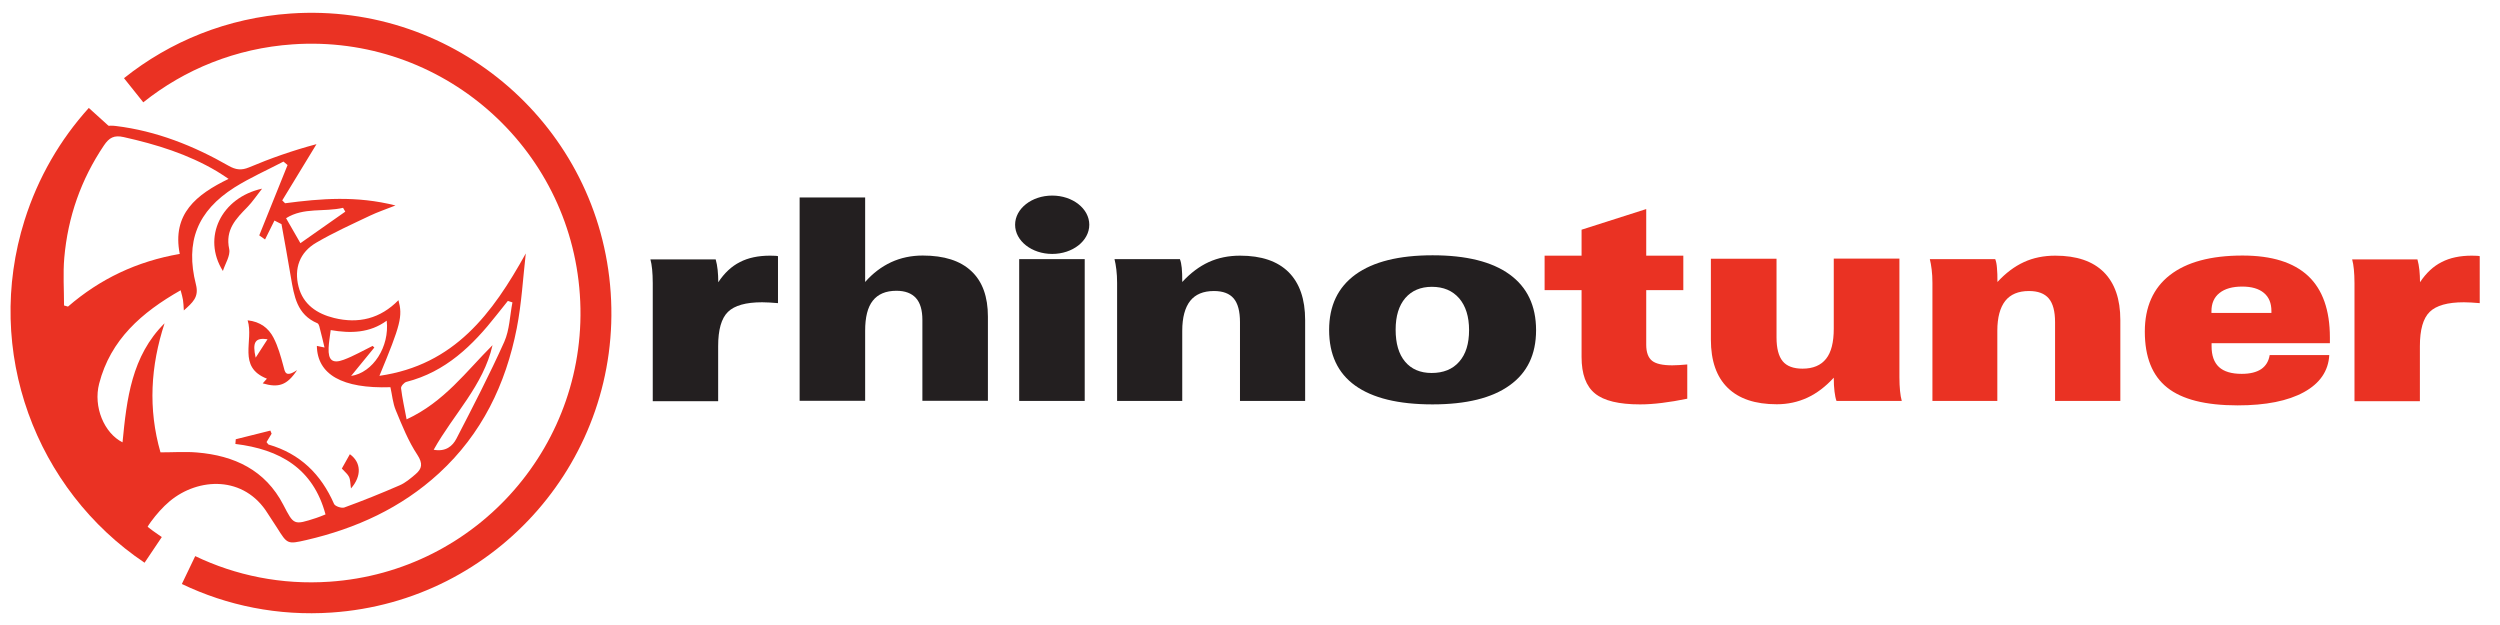 <?xml version="1.0" encoding="utf-8"?>
<!-- Generator: Adobe Illustrator 25.3.1, SVG Export Plug-In . SVG Version: 6.00 Build 0)  -->
<svg version="1.1" id="Capa_1" xmlns="http://www.w3.org/2000/svg" xmlns:xlink="http://www.w3.org/1999/xlink" x="0px" y="0px"
	 viewBox="0 0 2022.2 505.7" style="enable-background:new 0 0 2022.2 505.7;" xml:space="preserve">
<style type="text/css">
	.st0{fill:#231F20;}
	.st1{fill:#EA3223;}
	.st2{fill:none;stroke:#EA3223;stroke-width:25;stroke-miterlimit:10;}
</style>
<path class="st0" d="M528,324.5V229c0-4.2-0.2-7.9-0.5-11.1c-0.3-3.2-0.8-5.9-1.4-8.1h52.8c0.7,2.6,1.3,5.5,1.6,8.6
	c0.3,3.1,0.5,6.4,0.5,9.9c4.9-7.4,10.7-12.9,17.5-16.3c6.7-3.5,14.9-5.2,24.4-5.2c1.6,0,2.9,0,3.8,0.1c0.9,0,1.7,0.1,2.6,0.3v38
	c-2.4-0.2-4.7-0.4-6.8-0.5c-2.2-0.1-4.2-0.2-6-0.2c-13.2,0-22.4,2.6-27.7,7.8c-5.3,5.2-7.9,14.4-7.9,27.7v44.5H528z"/>
<path class="st0" d="M646.8,324.3V159.7h53v68.4c6.2-7.1,13.3-12.4,21-16c7.8-3.6,16.3-5.4,25.6-5.4c17.3,0,30.4,4.2,39.3,12.6
	c9,8.4,13.4,20.7,13.4,36.8v68.1h-53v-65.4c0-7.9-1.7-13.8-5.2-17.7c-3.5-3.9-8.8-5.9-15.8-5.9c-8.6,0-14.9,2.7-19.1,8
	c-4.2,5.3-6.2,13.4-6.2,24.3v56.7H646.8z"/>
<path class="st0" d="M824.4,324.3V209.6h53v114.7H824.4z"/>
<path class="st0" d="M903.6,324.3v-95.5c0-3.9-0.2-7.4-0.6-10.7c-0.4-3.3-0.9-6.1-1.5-8.5h52.9c0.7,1.8,1.2,4.1,1.5,7.1
	c0.3,2.9,0.4,6.7,0.4,11.4c6.6-7.2,13.8-12.6,21.4-16.1c7.7-3.5,16.1-5.2,25.4-5.2c17.2,0,30.2,4.4,39.2,13.3
	c8.9,8.9,13.4,21.8,13.4,38.8v65.4H1003v-63.7c0-8.8-1.7-15.2-5.1-19.2c-3.4-4-8.7-6-16-6c-8.6,0-15,2.7-19.2,8
	c-4.2,5.4-6.4,13.4-6.4,24.2v56.7H903.6z"/>
<path class="st0" d="M1158.7,327.1c-27.6,0-48.4-5.1-62.5-15.2c-14.1-10.1-21.1-25.1-21.1-45c0-19.6,7.1-34.5,21.4-44.9
	c14.3-10.3,35-15.5,62.3-15.5c27.3,0,48.1,5.2,62.3,15.5c14.2,10.3,21.4,25.3,21.4,45.1c0,19.6-7.1,34.4-21.4,44.6
	C1206.8,322,1186,327.1,1158.7,327.1z M1158,301.7c9.5,0,17-3,22.3-9.1c5.4-6.1,8-14.6,8-25.6c0-10.9-2.7-19.5-8-25.7
	c-5.4-6.2-12.7-9.3-22.1-9.3c-9.1,0-16.3,3.1-21.5,9.1c-5.2,6.1-7.8,14.6-7.8,25.6c0,11.1,2.5,19.7,7.6,25.8
	C1141.6,298.6,1148.8,301.7,1158,301.7z"/>
<path class="st1" d="M1279.3,288.7v-54h-29.9v-27.9h29.9v-21l52.3-16.7v37.7h30v27.9h-30v44.1c0,6.2,1.6,10.5,4.7,13
	c3.1,2.5,8.6,3.7,16.4,3.7c1.7,0,3.6-0.1,5.6-0.2c2-0.1,4.2-0.3,6.5-0.5v27.7c-7.2,1.5-14,2.6-20.4,3.4c-6.4,0.8-12.3,1.2-17.8,1.2
	c-17,0-29.2-2.9-36.4-8.8C1282.9,312.4,1279.3,302.6,1279.3,288.7z"/>
<path class="st1" d="M1536.4,209.4v95.7c0,4.2,0.2,7.9,0.5,11.1c0.3,3.2,0.8,5.9,1.4,8.1h-52.8c-0.7-1.9-1.2-4.4-1.6-7.6
	c-0.4-3.2-0.6-6.9-0.6-11.2c-6.7,7.3-13.8,12.7-21.4,16.2c-7.6,3.5-15.8,5.3-24.7,5.3c-17.4,0-30.6-4.4-39.7-13.3
	c-9.1-8.9-13.6-21.9-13.6-39v-65.4h53.1v63.7c0,8.8,1.7,15.2,5,19.2c3.3,4,8.7,6,16,6c8.6,0,14.9-2.7,19.1-8
	c4.2-5.3,6.2-13.4,6.2-24.3v-56.7H1536.4z"/>
<path class="st1" d="M1563.1,324.3v-95.5c0-3.9-0.2-7.4-0.6-10.7c-0.4-3.3-0.9-6.1-1.5-8.5h52.9c0.7,1.8,1.2,4.1,1.4,7.1
	c0.3,2.9,0.4,6.7,0.4,11.4c6.6-7.2,13.8-12.6,21.4-16.1s16.1-5.2,25.4-5.2c17.2,0,30.2,4.4,39.2,13.3c8.9,8.9,13.4,21.8,13.4,38.8
	v65.4h-52.8v-63.7c0-8.8-1.7-15.2-5.1-19.2c-3.4-4-8.7-6-16-6c-8.6,0-15,2.7-19.2,8c-4.2,5.4-6.4,13.4-6.4,24.2v56.7H1563.1z"/>
<path class="st1" d="M1788.9,277.5v2.6c0,7.5,2,13.1,6,16.8c4,3.7,10.2,5.5,18.4,5.5c6.7,0,11.9-1.3,15.7-3.8
	c3.8-2.6,6.1-6.4,6.9-11.4h48.2c-0.7,12.9-7.6,22.9-20.5,30c-12.9,7.1-30.8,10.7-53.6,10.7c-26,0-45-4.8-57-14.4
	c-12.1-9.6-18.1-24.7-18.1-45.3c0-19.9,6.8-35.2,20.3-45.7c13.5-10.5,33.1-15.8,58.7-15.8c23.7,0,41.3,5.5,53.1,16.5
	c11.7,11,17.6,27.6,17.6,49.8v4.6H1788.9z M1837.3,253.2v-1.6c0-6.4-2-11.3-6.1-14.7c-4.1-3.4-9.9-5.1-17.5-5.1
	c-7.9,0-14,1.7-18.4,5.2c-4.4,3.5-6.5,8.4-6.5,14.8v1.3H1837.3z"/>
<path class="st1" d="M1904.5,324.5V229c0-4.2-0.2-7.9-0.5-11.1c-0.3-3.2-0.8-5.9-1.4-8.1h52.8c0.7,2.6,1.3,5.5,1.6,8.6
	c0.3,3.1,0.5,6.4,0.5,9.9c4.9-7.4,10.7-12.9,17.5-16.3c6.7-3.5,14.9-5.2,24.4-5.2c1.6,0,2.9,0,3.8,0.1c0.9,0,1.7,0.1,2.6,0.3v38
	c-2.4-0.2-4.7-0.4-6.8-0.5c-2.2-0.1-4.2-0.2-6-0.2c-13.2,0-22.4,2.6-27.7,7.8c-5.3,5.2-7.9,14.4-7.9,27.7v44.5H1904.5z"/>
<ellipse id="XMLID_11_" class="st0" cx="851.1" cy="181.8" rx="30" ry="23.6"/>
<path id="XMLID_70_" class="st1" d="M30,237.6c2-12.4,3.7-24.9,6-37.3c6.3-34.7,21-65.7,43-93.3c4.2-5.2,8.7-5.8,14.6-5.1
	c32.9,4,63,16,91.5,32.3c5.5,3.1,10.1,3.8,16.3,1.2c17.3-7.3,35.1-13.6,54.6-18.8c-9.2,15.2-18.4,30.3-27.7,45.5
	c0.8,0.8,1.6,1.5,2.3,2.3c28.9-3.8,57.7-6.2,89.3,1.8c-8.4,3.3-14.6,5.4-20.5,8.2c-14.7,7-29.6,13.7-43.6,21.9
	c-13.4,7.8-18.1,20.8-14.3,35.6c3.7,14.4,14.9,21.9,28.7,25.3c19.9,4.9,37.5,0.5,52.1-14.4c3.5,13.1,1.9,19.6-15.4,61.2
	c60.7-8.7,91.5-50.5,118.4-99c-2.3,20.2-3.4,40.6-7.3,60.5c-8.9,45.4-28.3,85.5-62.9,117.3c-30.6,28.1-67.1,44.7-107.2,54
	c-15.5,3.6-15.5,3.3-23.8-9.9c-2.4-3.9-5.1-7.6-7.5-11.5c-19.1-30.9-56.1-29.3-79.3-10c-5.7,4.8-10.8,10.6-15.2,16.6
	c-4.2,5.7-7.1,12.4-10.9,19.1c-23.9-17.8-40.7-41.4-53.5-67.9c-15.2-31.5-24.3-64.7-26.1-99.7c-0.1-2.1-1.2-4.2-1.9-6.3
	C30,257.4,30,247.5,30,237.6z M263.3,416.1c-10-37.3-37-52.6-72.9-57c0.1-1.3,0.2-2.5,0.3-3.8c9.3-2.3,18.7-4.7,28-7
	c0.3,0.8,0.6,1.7,1,2.5c-1.4,2.3-2.8,4.7-4.1,6.8c0.9,1,1.2,1.8,1.7,2c25.5,7.4,42.4,24,52.9,48c0.8,1.9,6.1,3.7,8.3,2.9
	c15.1-5.5,30-11.5,44.7-17.9c4.7-2,8.9-5.6,12.9-9c5.3-4.5,6.1-8.6,1.5-15.7c-7.3-11-12.3-23.6-17.4-35.9c-2.5-5.9-3-12.6-4.4-18.8
	c-38.9,1.3-59.1-10.2-59.5-33.4c2,0.4,4,0.8,6.2,1.3c-1.3-5.2-2.2-9.6-3.4-13.9c-0.5-2-1-5.1-2.3-5.7c-16.7-7-18.9-22.1-21.5-37.2
	c-2.4-14.3-5-28.7-7.6-43c-1.9-1-3.8-1.9-5.7-2.9c-2.5,5.1-5.1,10.2-7.6,15.3c-1.6-1.1-3.1-2.2-4.7-3.3c7.6-19,15.3-38,22.9-56.9
	c-1.1-0.9-2.2-1.8-3.3-2.8c-13.2,6.9-27,13-39.6,20.9c-30.1,19.1-40,44-31.2,78.6c2.6,10.2-2.7,14.5-9.8,20.9
	c-0.3-4-0.3-6.3-0.7-8.5c-0.3-2.2-1-4.3-1.9-7.8c-31.5,17.9-56.7,39.9-65.9,75.5c-4.9,18.8,4.1,40.1,18.9,47.5
	c3.4-35,7.3-69.8,34-96.3c-11.3,34.6-13.4,69.2-3.3,104.4c10.5,0,20.1-0.7,29.5,0.1c30.2,2.5,55.3,14.2,69.9,42.4
	c8.5,16.4,8.3,16.5,26.5,10.6C257.9,418.3,260.3,417.3,263.3,416.1z M184.9,144.7c-4.1-2.7-6.7-4.5-9.4-6.1
	c-23.4-13.9-49-21.8-75.4-27.7c-7.9-1.8-11.8,0.5-16,6.7c-18.6,27.6-29.2,57.9-32.1,90.9c-1.1,12.8-0.2,25.8-0.2,38.6
	c1.1,0.3,2.1,0.6,3.2,0.9c25.9-22.4,55.7-36.6,90.4-42.6C139,173,158.9,157.3,184.9,144.7z M414.5,244.6c-1.2-0.4-2.4-0.8-3.7-1.2
	c-3,3.8-6.1,7.6-9.1,11.4c-19.4,24.7-41.2,46-73,54.1c-1.8,0.5-4.5,3.5-4.3,5.1c1,8.2,2.8,16.2,4.5,25.2
	c30.5-14.1,48.3-38.9,69.5-60c-7.4,32.7-31.6,55.9-47.6,84.6c9.8,1.8,15.3-3,18.4-9c13.4-25.9,26.8-51.8,38.7-78.3
	C412.2,266.8,412.4,255.3,414.5,244.6z M284,304.1c17.8-2.7,31.2-23.7,28.8-44.7c-13.7,10-29.1,10.4-45.3,7.6
	c-0.7,5.5-1.5,10-1.7,14.5c-0.4,9.8,3.1,12.9,12.2,9.5c8.1-3,15.6-7.4,23.4-11.2c0.5,0.4,0.9,0.8,1.4,1.3
	C296.8,288.5,290.6,296,284,304.1z M243,196.7c11.5-8.1,23.9-16.8,36.3-25.5c-0.6-1-1.2-2.1-1.8-3.1c-15.3,3.6-31.9-0.6-46.1,8.4
	C235.3,183.3,238.9,189.5,243,196.7z"/>
<path id="XMLID_58_" class="st1" d="M240.3,299.4c-8.2,12.4-15.1,14.4-27.8,10.7c1.1-1.2,2-2.2,3.4-3.8
	c-24.2-9.5-10.4-30.7-15.6-47.2c10.4,1.1,17,6.5,20.9,14c3.7,7.1,5.9,15.1,8,22.9C230.5,300.9,230.7,305.7,240.3,299.4z
	 M216.4,274.4c-10.1-1.5-12.4,2.5-9.6,14.9C210.1,284.3,213.1,279.6,216.4,274.4z"/>
<path id="XMLID_57_" class="st1" d="M180.3,219.2c-17.1-27.1-1.3-59.4,31.7-66.6c-4.8,6.1-7.9,10.8-11.8,14.8
	c-9.3,9.5-18.2,18.4-14.8,34.1C186.5,206.8,182.1,213.3,180.3,219.2z"/>
<path id="XMLID_56_" class="st1" d="M276.5,379c2.1-3.7,4.3-7.6,6.5-11.6c9.1,6.5,9.8,17.5,0.9,27.7c-0.6-3.8-0.4-6.9-1.6-9.4
	C281.2,383.4,278.8,381.6,276.5,379z"/>
<path id="XMLID_3_" class="st2" d="M108.1,73c35.3-28.2,79.3-46.3,127.9-49.6c126.9-8.7,236.9,87.2,245.5,214.1
	c8.7,126.9-87.2,236.9-214.1,245.5c-41,2.8-80.3-5.3-114.9-21.9"/>
<path id="XMLID_6_" class="st2" d="M123.9,444.8c-83.4-56-123.8-162.2-92.1-262.9c10.4-33,27.5-62.1,49.3-86.2"/>
</svg>
